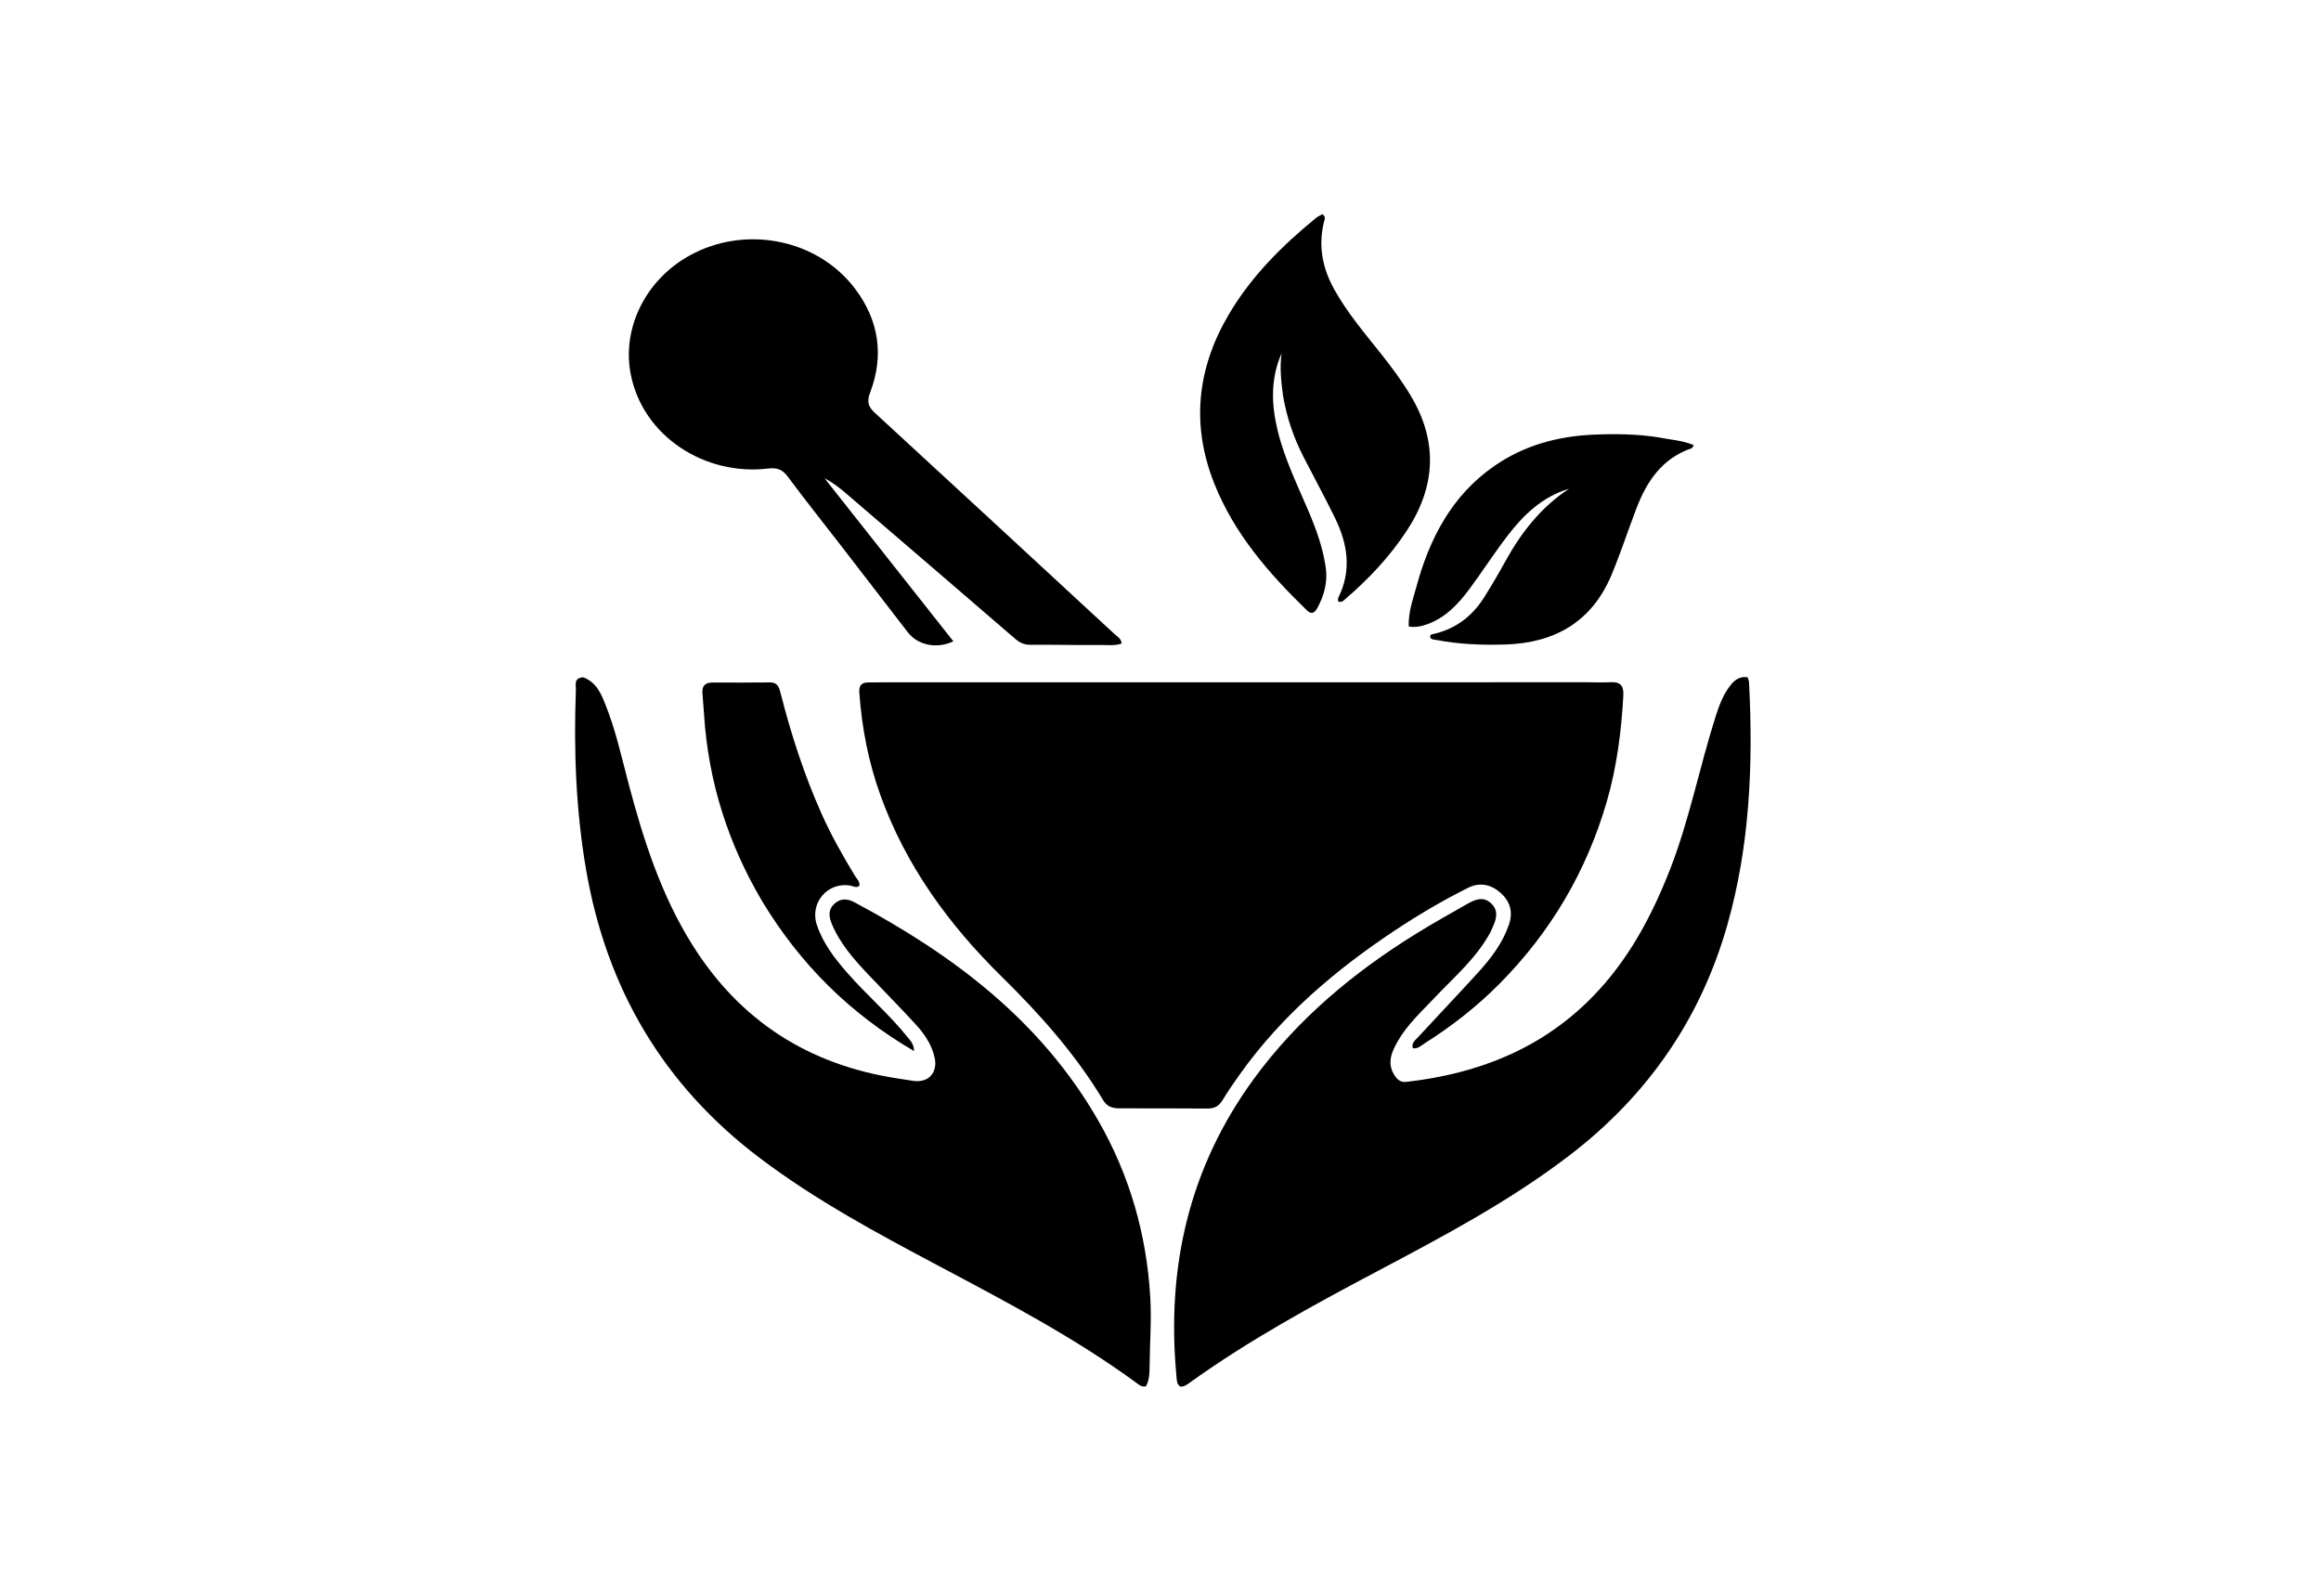 <svg version="1.1" id="Layer_1" xmlns="http://www.w3.org/2000/svg" xmlns:xlink="http://www.w3.org/1999/xlink" x="0px" y="0px"
	 width="100%" viewBox="0 0 1024 704" enable-background="new 0 0 1024 704" xml:space="preserve">
<path fill="#000000" opacity="1" stroke="none" 
	d="
M699.993,300.985 
	C703.824,300.994 707.169,301.188 710.487,300.969 
	C714.868,300.679 716.432,302.516 716.195,306.836 
	C715.325,322.672 713.328,338.342 708.908,353.588 
	C699.963,384.437 684.109,411.31 661.472,434.094 
	C651.579,444.052 640.556,452.68 628.688,460.189 
	C627.098,461.195 625.642,462.802 623.337,462.451 
	C622.62,460.179 624.335,458.968 625.461,457.745 
	C634.258,448.185 643.233,438.787 651.987,429.188 
	C657.728,422.893 662.889,416.181 665.721,407.937 
	C667.641,402.346 666.24,397.64 662.053,393.911 
	C657.887,390.203 652.922,389.06 647.683,391.677 
	C636.495,397.265 625.732,403.614 615.322,410.533 
	C589.335,427.805 565.794,447.753 547.462,473.303 
	C544.646,477.227 541.893,481.211 539.384,485.334 
	C537.821,487.901 535.884,489.063 532.893,489.043 
	C519.896,488.956 506.898,488.987 493.9,488.96 
	C490.957,488.954 488.49,488.342 486.746,485.437 
	C474.475,465 458.763,447.41 441.822,430.754 
	C418.514,407.839 399.613,381.849 388.422,350.798 
	C383.141,336.147 380.213,320.994 379.12,305.464 
	C378.907,302.446 380.106,301.091 383.036,301.072 
	C386.368,301.05 389.701,301.002 393.034,301.002 
	C495.187,300.994 597.341,300.991 699.993,300.985 
z"/>
<path fill="#000000" opacity="1" stroke="none" 
	d="
M657.539,411.31 
	C651.192,422.975 641.388,431.175 632.728,440.372 
	C627.031,446.423 620.814,452.077 616.648,459.408 
	C614.053,463.975 611.894,468.727 614.982,473.975 
	C616.211,476.063 617.698,477.605 620.565,477.278 
	C651.946,473.703 679.99,462.801 702.488,439.868 
	C718.286,423.766 728.672,404.356 736.817,383.515 
	C745.392,361.572 749.784,338.42 756.917,316.069 
	C758.388,311.456 760.06,306.908 762.964,302.974 
	C764.876,300.384 767.137,298.193 771.046,298.789 
	C771.262,299.577 771.623,300.341 771.663,301.121 
	C773.51,337.226 772.024,373.089 762.073,408.08 
	C750.298,449.483 726.984,483.151 692.832,509.409 
	C666.141,529.93 636.526,545.534 606.933,561.208 
	C578.959,576.025 551.175,591.163 525.374,609.642 
	C524.047,610.593 522.75,611.729 520.812,611.773 
	C519.054,610.665 519.192,608.715 519.028,606.976 
	C514.532,559.066 524.641,514.897 553.349,475.737 
	C572.629,449.438 597.249,428.934 624.844,411.875 
	C632.207,407.323 639.767,403.086 647.294,398.807 
	C650.717,396.861 654.373,395.25 657.883,398.547 
	C661.332,401.788 660.157,405.498 658.516,409.146 
	C658.243,409.753 657.987,410.367 657.539,411.31 
z"/>
<path fill="#000000" opacity="1" stroke="none" 
	d="
M257.359,298.8 
	C263.254,301.103 265.26,306.197 267.22,311.112 
	C271.67,322.272 274.229,334.014 277.288,345.592 
	C283.855,370.457 291.657,394.808 305.445,416.818 
	C326.558,450.521 356.994,469.845 396.138,475.8 
	C398.441,476.15 400.736,476.545 403.044,476.858 
	C409.749,477.766 413.887,473.11 412.296,466.329 
	C410.964,460.652 407.724,455.956 403.871,451.772 
	C397.103,444.422 390.074,437.313 383.2,430.06 
	C376.769,423.273 370.585,416.313 366.936,407.494 
	C365.603,404.273 365.371,401.275 368.06,398.77 
	C370.682,396.329 373.668,396.302 376.825,397.981 
	C420.592,421.261 459.234,450.333 484.477,494.247 
	C498.389,518.449 505.895,544.584 507.5,572.556 
	C508.076,582.591 507.278,592.509 507.195,602.48 
	C507.169,605.588 507.154,608.788 505.582,611.59 
	C503.724,612.06 502.57,610.946 501.399,610.089 
	C474.005,590.053 444.046,574.356 414.182,558.501 
	C386.958,544.046 359.804,529.497 335.117,510.815 
	C292.557,478.609 267.534,435.981 258.546,383.528 
	C254.05,357.289 253.102,330.918 254.072,304.413 
	C254.15,302.276 252.963,299.022 257.359,298.8 
z"/>
<path fill="#000000" opacity="1" stroke="none" 
	d="
M370.696,240.281 
	C362.827,230.12 355.039,220.342 347.59,210.313 
	C345.179,207.068 342.793,206.22 338.766,206.704 
	C311.293,210.009 283.555,192.725 278.228,164.875 
	C274.596,145.891 283.686,125.459 301.773,114.186 
	C326.493,98.78 360.036,104.539 377.258,127.396 
	C387.768,141.344 390.113,156.83 383.889,173.175 
	C382.343,177.235 383.043,179.431 386.002,182.152 
	C421.315,214.634 456.54,247.211 491.771,279.781 
	C492.946,280.867 494.623,281.601 494.855,283.892 
	C491.874,284.989 488.702,284.528 485.673,284.555 
	C475.346,284.648 465.015,284.381 454.687,284.462 
	C451.971,284.483 449.984,283.628 447.975,281.895 
	C423.124,260.458 398.221,239.08 373.311,217.71 
	C370.408,215.22 367.383,212.872 363.764,210.967 
	C382.689,234.924 401.615,258.882 420.617,282.935 
	C413.225,286.419 404.904,284.63 400.521,278.953 
	C390.646,266.16 380.779,253.362 370.696,240.281 
z"/>
<path fill="#000000" opacity="1" stroke="none" 
	d="
M566.068,174.63 
	C565.2,168.108 564.537,162.008 565.441,155.839 
	C560.453,167.116 560.896,178.609 563.759,190.246 
	C566.801,202.611 572.407,213.981 577.347,225.607 
	C580.743,233.598 583.664,241.714 584.901,250.356 
	C585.811,256.716 584.253,262.574 581.259,268.125 
	C580.164,270.155 578.784,271.394 576.607,269.282 
	C559.767,252.941 544.507,235.446 535.697,213.244 
	C525.461,187.447 528.109,162.656 541.98,138.974 
	C551.871,122.085 565.537,108.464 580.595,96.171 
	C581.459,95.466 582.537,95.024 583.461,94.491 
	C585.18,95.705 584.3,97.103 584.03,98.25 
	C581.581,108.671 583.486,118.353 588.613,127.604 
	C594.383,138.017 602.097,147.001 609.437,156.259 
	C614.099,162.138 618.561,168.146 622.411,174.591 
	C634.524,194.863 633.443,214.759 620.579,234.249 
	C613.096,245.588 603.89,255.403 593.596,264.222 
	C592.758,264.941 591.991,265.995 590.317,265.312 
	C590.361,264.782 590.237,264.085 590.489,263.576 
	C596.437,251.61 594.556,239.924 588.991,228.525 
	C584.537,219.403 579.677,210.481 575.043,201.448 
	C570.76,193.1 567.748,184.315 566.068,174.63 
z"/>
<path fill="#000000" opacity="1" stroke="none" 
	d="
M731.751,192.965 
	C737.164,194.047 742.323,194.28 747.281,196.384 
	C746.83,197.035 746.641,197.65 746.284,197.772 
	C733.267,202.226 726.494,212.393 721.892,224.488 
	C718.223,234.132 715.008,243.96 711.045,253.478 
	C702.378,274.295 686.006,283.706 663.976,284.336 
	C653.794,284.627 643.661,284.271 633.633,282.301 
	C632.683,282.114 631.6,282.293 630.98,281.184 
	C630.799,279.693 632.045,279.803 632.933,279.588 
	C642.517,277.266 649.71,271.647 654.876,263.404 
	C658.147,258.184 661.26,252.856 664.237,247.462 
	C671.226,234.795 679.959,223.698 692.224,215.638 
	C680.483,219.12 672.169,227.121 665.038,236.44 
	C659.172,244.107 653.946,252.26 648.181,260.008 
	C643.271,266.605 637.681,272.53 629.611,275.417 
	C627.089,276.32 624.592,276.861 621.519,276.399 
	C621.288,270.133 623.33,264.622 624.828,259.105 
	C630.642,237.692 640.388,218.705 659.207,205.624 
	C672.329,196.503 687.138,192.458 702.893,191.763 
	C712.371,191.345 721.884,191.41 731.751,192.965 
z"/>
<path fill="#000000" opacity="1" stroke="none" 
	d="
M336.285,397.648 
	C321.202,372.127 312.591,344.96 310.655,315.711 
	C310.435,312.391 310.143,309.076 309.907,305.756 
	C309.687,302.665 311.046,301.101 314.249,301.112 
	C322.74,301.141 331.231,301.145 339.722,301.057 
	C343.067,301.022 343.739,303.238 344.396,305.812 
	C349.048,324.055 354.823,341.916 362.523,359.129 
	C366.747,368.572 371.828,377.538 377.175,386.37 
	C378.002,387.737 379.451,388.866 379.152,390.738 
	C377.847,391.902 376.609,390.987 375.366,390.749 
	C365.246,388.811 357.107,398.256 360.4,408.069 
	C363.109,416.144 368.153,422.706 373.655,429.016 
	C382.3,438.932 392.396,447.485 400.603,457.804 
	C401.691,459.172 403.136,460.407 403.267,463.698 
	C374.84,447.109 352.998,425.279 336.285,397.648 
z"/>
</svg>